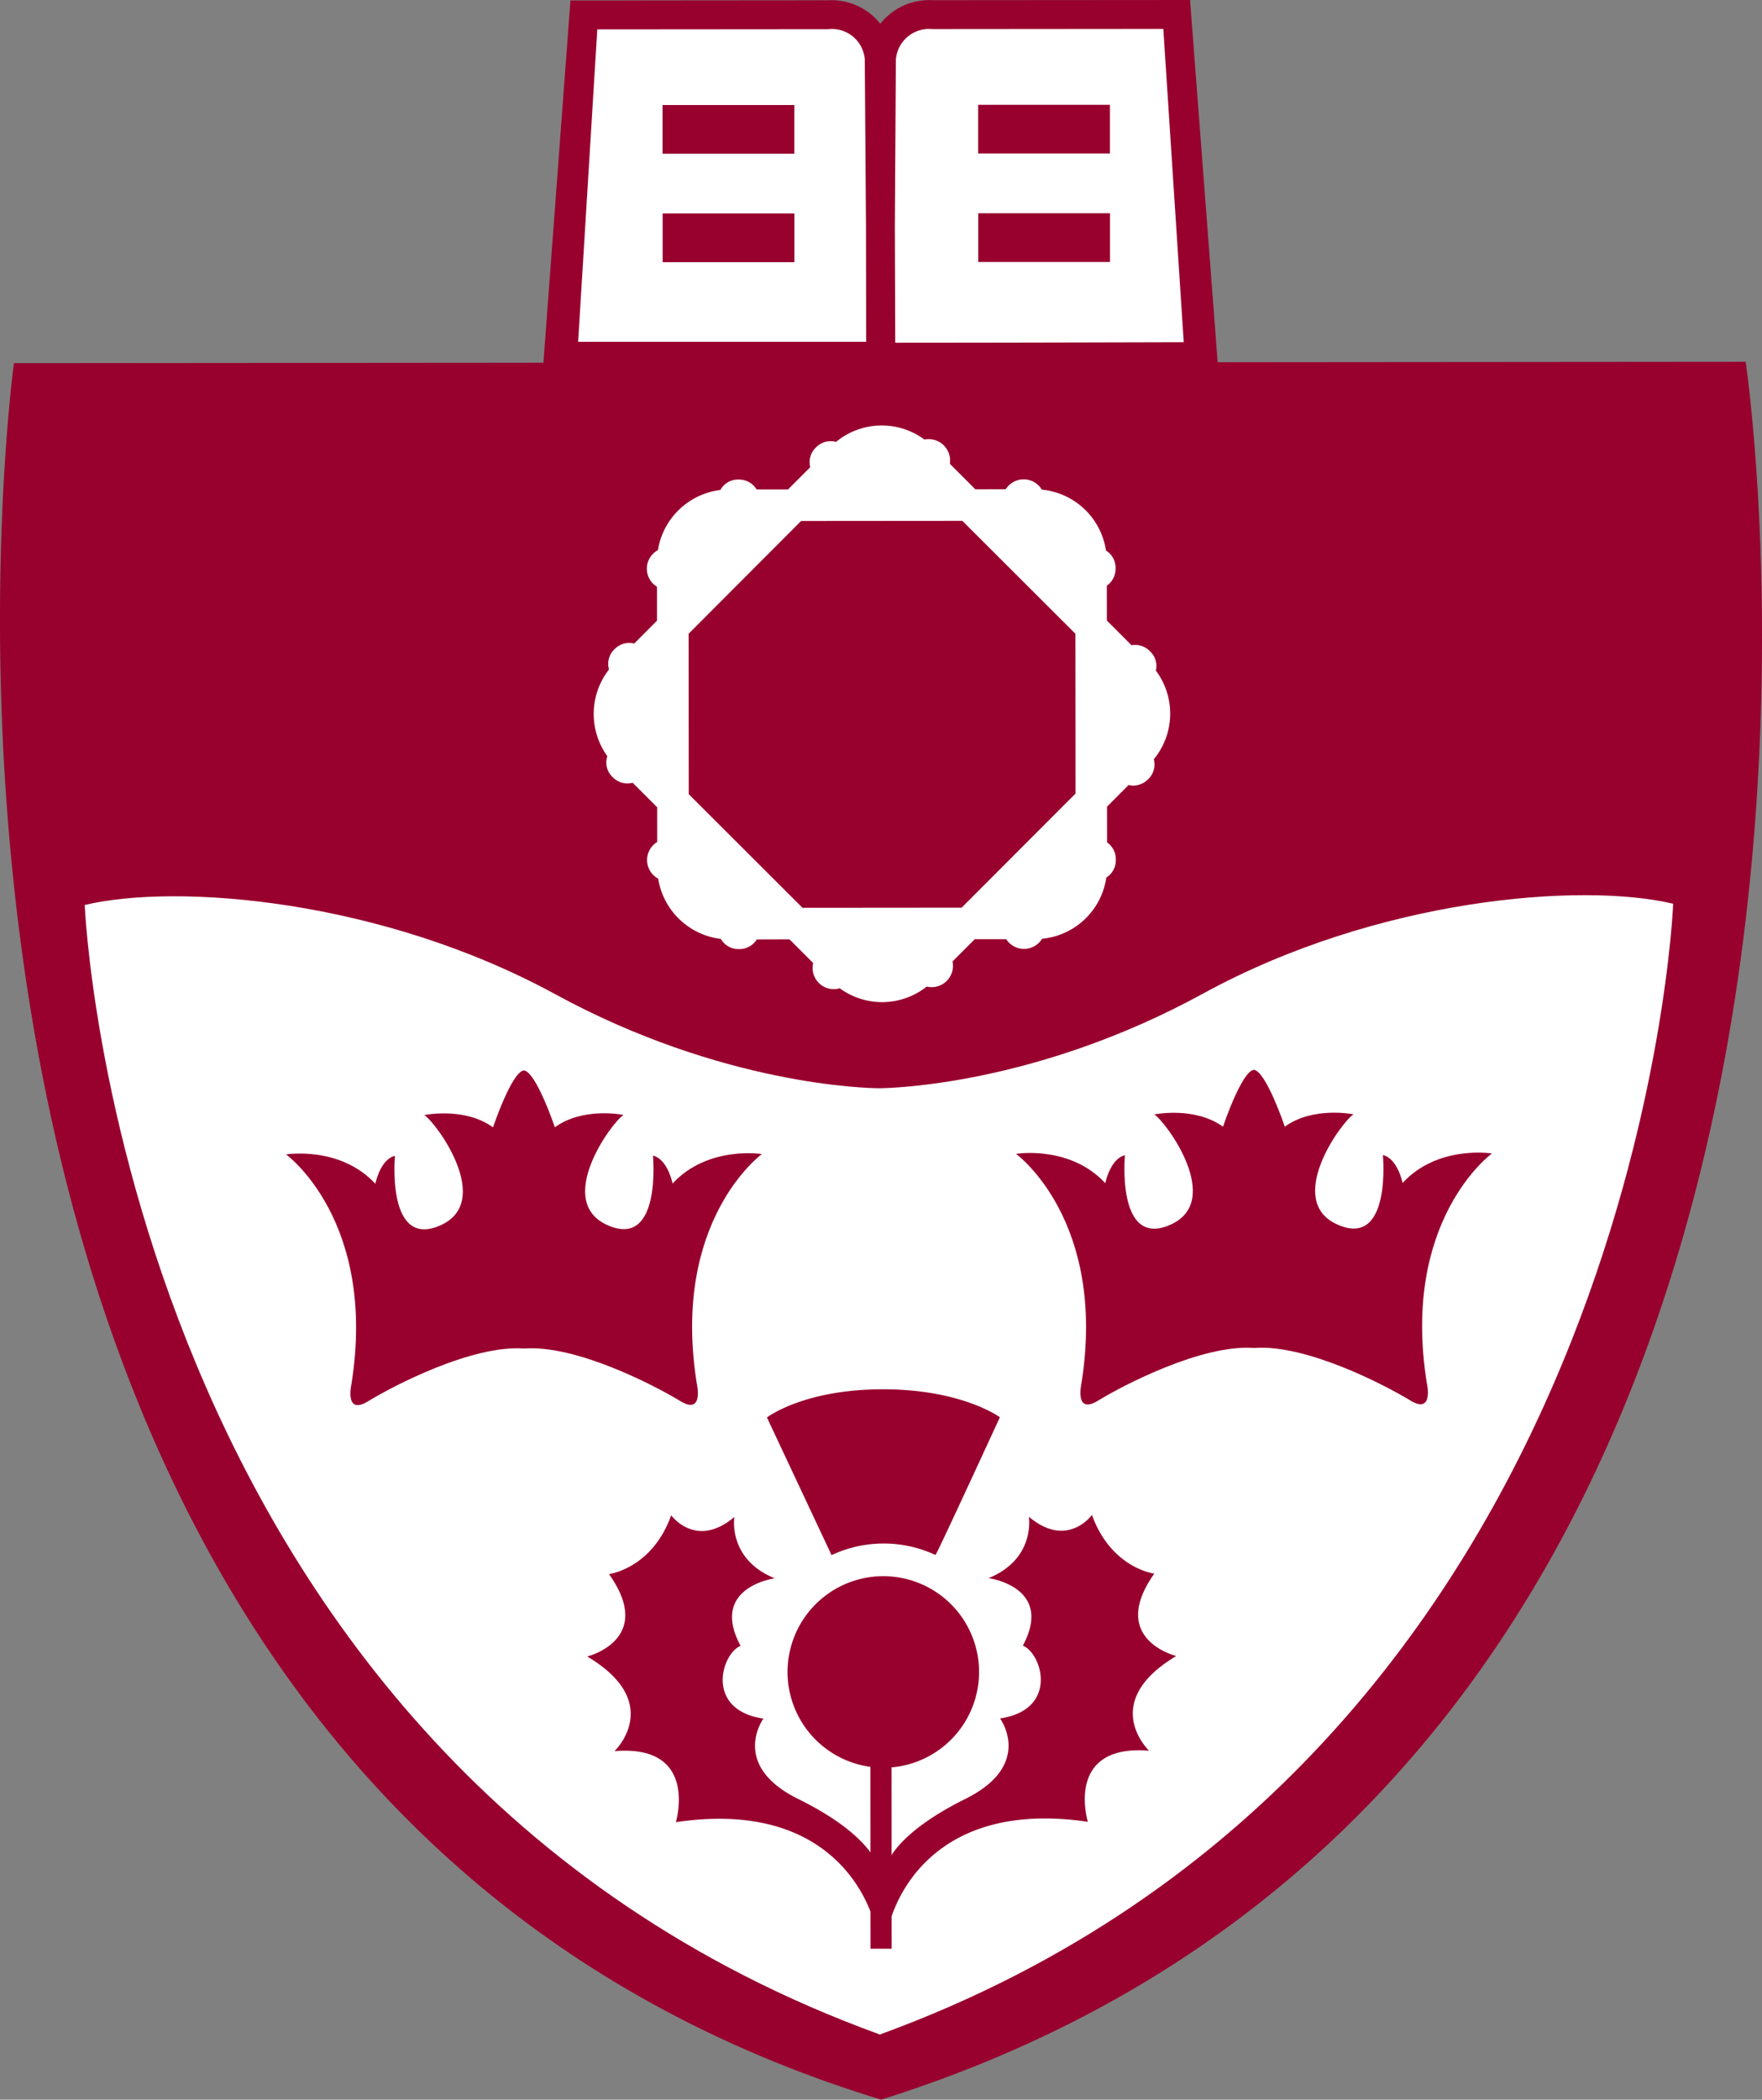 <svg id="Layer_1" data-name="Layer 1" xmlns="http://www.w3.org/2000/svg" viewBox="0 0 164.55 196.046"><rect x="0" y="0" width="164.55" height="196.046" fill="#808080" stroke="none"/><defs><style>.cls-1{fill:#fff;}.cls-2{fill:#98002e;}</style></defs><title>SMU_Simplified_Shield-CMYK</title><path class="cls-1" d="M56.709,6.141l23.78.118s3.569.41,4.122,2.744c0,0,2.202-3.161,4.949-2.885l23.091.116,2.225,31.061L54.95,37.751Z" transform="translate(-2.827 -4.791)"/><path class="cls-2" d="M165.852,38.571l-49.31.04L113.992,5.154l-.02-.363L89.903,4.809a5.813,5.813,0,0,0-4.865,2.2,5.833,5.833,0,0,0-4.872-2.192L56.1,4.837,53.577,38.66,4.13,38.699s-18.147,131.881,80.987,162.137C185.32,169.323,165.852,38.571,165.852,38.571ZM83.716,36.704H56.818l1.789-29.168,21.566-.017a3.075,3.075,0,0,1,3.414,2.816L83.7,25.901ZM86.395,25.9,86.49,10.364a3.105,3.105,0,0,1,3.415-2.853l21.562-.018,1.907,29.248c-2.133.006-16.577.049-26.942.05Z" transform="translate(-2.827 -4.791)"/><path class="cls-1" d="M159.082,89.173c-8.576-2.033-27.626-.516-43.911,8.393-15.614,8.547-29.16,8.826-30.242,8.834-1.087-.004-14.633-.264-30.26-8.785C38.364,88.729,19.31,87.243,10.739,89.29c0,0,3.22,79.613,74.166,105.43,0,.047.184.047.184,0C155.991,168.79,159.082,89.173,159.082,89.173Z" transform="translate(-2.827 -4.791)"/><path class="cls-2" d="M110.14,168.255c-7.94-.644-5.722,6.637-5.722,6.637-13.553-1.988-17.431,6.178-18.327,8.836l.002,3.016-1.967.002-.004-3.459c-1.166-3.031-5.329-10.264-18.177-8.361,0,0,2.202-7.287-5.732-6.631,0,0,4.739-4.5-2.547-8.838,0,0,6.388-1.559,2.036-7.693,0,0,4.014-.498,5.808-5.49,0,0,2.298,3.191,5.897.16,0,0-.654,3.924,3.77,5.725,0,0-6.135.826-3.188,6.307-1.801.736-3.353,5.979,2.133,6.793,0,0-3.192,4.344,3.284,7.521,4.099,2.025,5.923,3.883,6.713,4.973l-.007-7.99a8.942,8.942,0,1,1,1.969.049l.004,8.191c.672-1.041,2.416-3.022,6.87-5.234,6.469-3.189,3.265-7.525,3.265-7.525,5.49-.824,3.934-6.064,2.13-6.799,2.938-5.488-3.199-6.303-3.199-6.303,4.412-1.805,3.761-5.729,3.761-5.729,3.599,3.027,5.888-.172,5.888-.172,1.811,4.992,5.822,5.48,5.822,5.48-4.337,6.143,2.054,7.693,2.054,7.693C105.389,163.762,110.14,168.255,110.14,168.255Z" transform="translate(-2.827 -4.791)"/><path class="cls-2" d="M136.076,133.938s.686,2.977-1.557,1.607c-2.25-1.373-9.675-5.266-14.577-4.893h0c-4.901-.363-12.32,3.537-14.563,4.914-2.243,1.373-1.557-1.603-1.557-1.603,2.414-15.258-6.112-21.436-6.112-21.436s5.043-.826,8.337,2.738c0,0,.46-2.287,1.835-2.609,0,0-.817,8.707,4.221,6.5,5.039-2.203-.333-9.57-1.478-10.307,0,0,3.758-.779,6.415,1.145,0,0,1.739-5.18,2.884-5.314v-.004h0v.004c1.142.135,2.89,5.309,2.89,5.309,2.65-1.926,6.414-1.152,6.414-1.152-1.147.736-6.499,8.115-1.46,10.309,5.041,2.199,4.205-6.508,4.205-6.508,1.377.32,1.842,2.606,1.842,2.606,3.291-3.57,8.339-2.752,8.339-2.752S133.63,118.682,136.076,133.938Z" transform="translate(-2.827 -4.791)"/><path class="cls-2" d="M67.901,133.993s.686,2.975-1.557,1.607c-2.245-1.373-9.67-5.264-14.573-4.896h0c-4.898-.359-12.32,3.543-14.563,4.92-2.248,1.371-1.559-1.605-1.559-1.605,2.42-15.262-6.105-21.438-6.105-21.438s5.034-.824,8.336,2.74c0,0,.456-2.289,1.828-2.611,0,0-.817,8.709,4.221,6.504,5.041-2.205-.332-9.572-1.476-10.309,0,0,3.758-.781,6.416,1.145,0,0,1.739-5.18,2.883-5.316v-.004h0v.004c1.147.137,2.892,5.312,2.892,5.312,2.653-1.93,6.412-1.154,6.412-1.154-1.147.736-6.501,8.113-1.456,10.309,5.038,2.195,4.205-6.508,4.205-6.508,1.379.318,1.833,2.606,1.833,2.606,3.298-3.568,8.341-2.752,8.341-2.752S65.46,118.739,67.901,133.993Z" transform="translate(-2.827 -4.791)"/><path class="cls-1" d="M110.771,67.403a1.86,1.86,0,0,0-.548-1.801,1.928,1.928,0,0,0-1.725-.566l-2.303-2.303-.003-3.254a1.923,1.923,0,0,0,.815-1.623,1.886,1.886,0,0,0-.895-1.663,6.706,6.706,0,0,0-5.988-5.683,1.98,1.98,0,0,0-3.376-.035l-2.834.003L91.536,48.1a2.008,2.008,0,0,0-2.379-2.268,6.702,6.702,0,0,0-8.253.219,1.906,1.906,0,0,0-1.877.52,1.881,1.881,0,0,0-.532,1.842L76.42,50.49l-2.936.004a1.896,1.896,0,0,0-1.681-.926,1.869,1.869,0,0,0-1.702.972,6.743,6.743,0,0,0-5.833,5.617,1.971,1.971,0,0,0-.085,3.419l.002,3.165-2.13,2.137a1.904,1.904,0,0,0-1.838.53,1.864,1.864,0,0,0-.514,1.891,6.745,6.745,0,0,0-.159,8.095,1.865,1.865,0,0,0,.498,1.958,1.908,1.908,0,0,0,1.865.525L64.2,80.168l.002,3.24a1.974,1.974,0,0,0,.09,3.422,6.74,6.74,0,0,0,5.856,5.628,1.883,1.883,0,0,0,1.693.949,1.915,1.915,0,0,0,1.667-.904l3.049-.004,2.213,2.213a1.977,1.977,0,0,0,2.48,2.357,6.706,6.706,0,0,0,8.124-.162,1.987,1.987,0,0,0,2.406-2.344l2.077-2.078,2.937-.002a1.981,1.981,0,0,0,3.353-.039,6.706,6.706,0,0,0,5.997-5.718,1.89,1.89,0,0,0,.887-1.661,1.912,1.912,0,0,0-.817-1.621l-.003-3.334,2.02-2.026a1.572,1.572,0,0,0,.442.062,1.993,1.993,0,0,0,1.38-.601,1.887,1.887,0,0,0,.524-1.856A6.707,6.707,0,0,0,110.771,67.403Zm-7.519-3.445.012,14.934L92.632,89.54l-14.861.012L67.148,78.945l-.011-14.982L77.642,53.436l15.059-.012Z" transform="translate(-2.827 -4.791)"/><rect class="cls-2" x="61.876" y="9.807" width="12.302" height="4.543"/><rect class="cls-2" x="91.346" y="9.786" width="12.304" height="4.543"/><rect class="cls-2" x="61.884" y="19.93" width="12.303" height="4.549"/><rect class="cls-2" x="91.355" y="19.912" width="12.302" height="4.55"/><path class="cls-2" d="M80.484,149.993a11.466,11.466,0,0,1,9.709-.01c.373-.602,6.011-12.863,6.011-12.863s-3.538-2.617-10.946-2.611c-7.413.008-10.808,2.631-10.808,2.631Z" transform="translate(-2.827 -4.791)"/></svg>